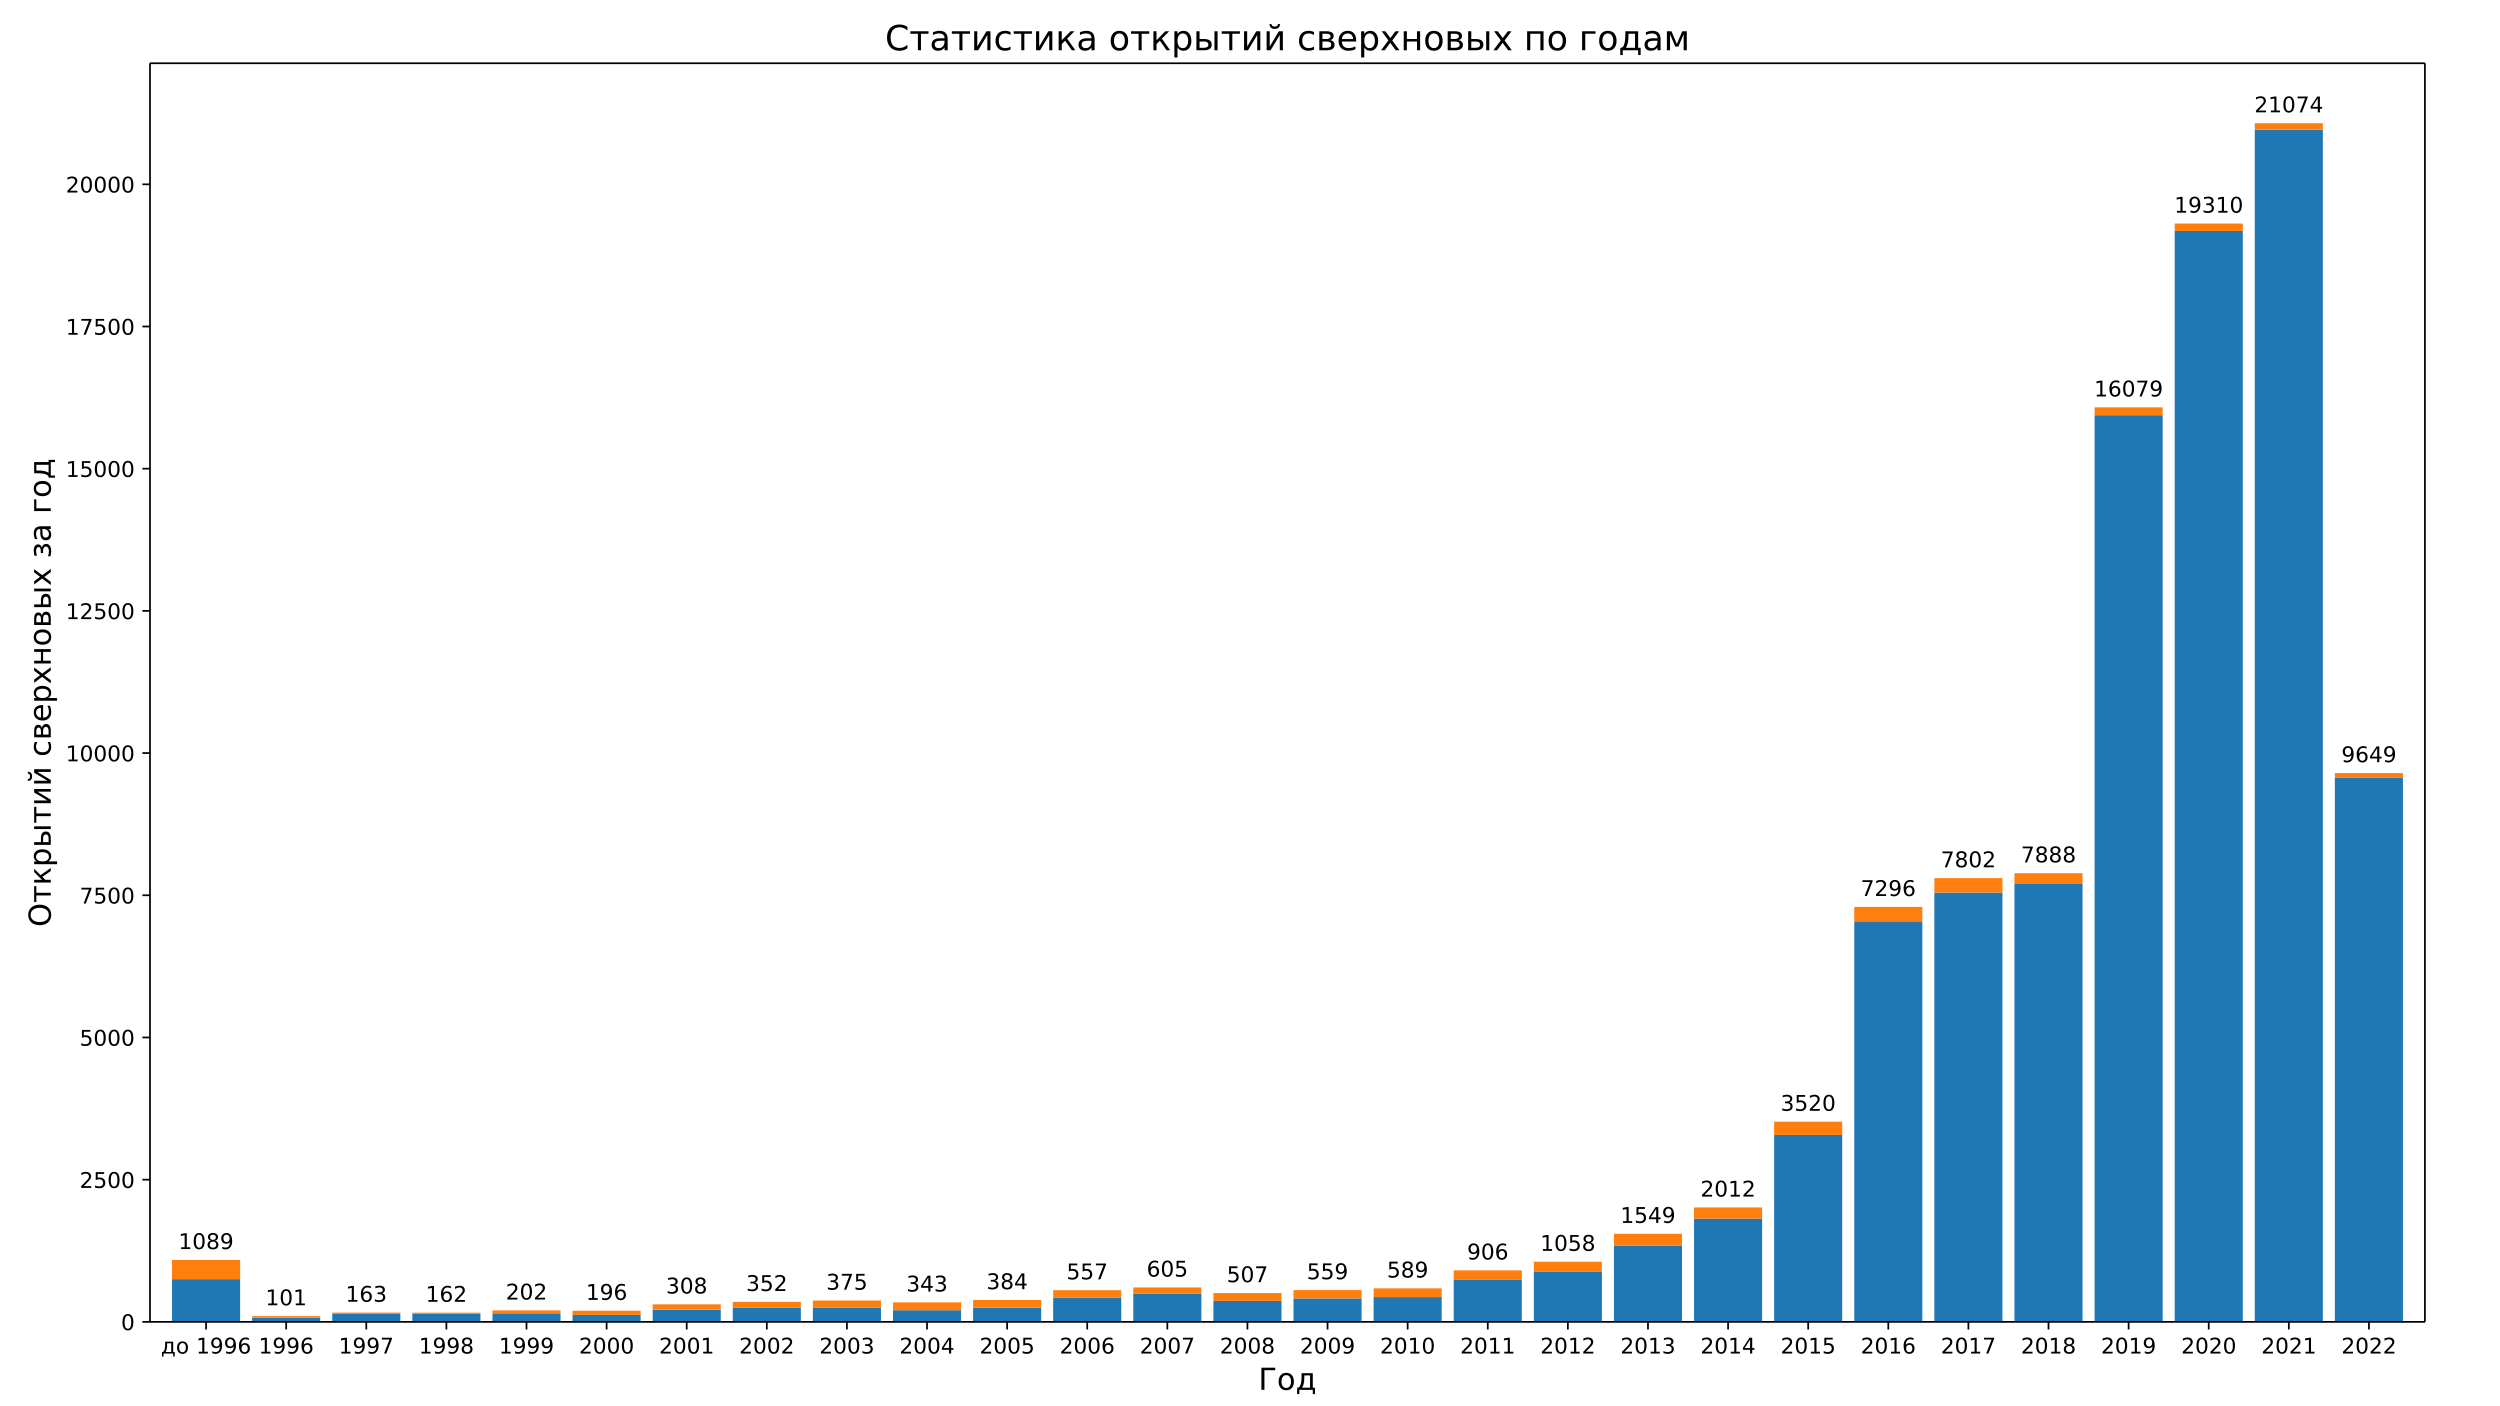 <?xml version="1.0" encoding="UTF-8"?>
<!DOCTYPE svg  PUBLIC '-//W3C//DTD SVG 1.1//EN'  'http://www.w3.org/Graphics/SVG/1.1/DTD/svg11.dtd'>
<svg width="1152pt" height="648pt" version="1.1" viewBox="0 0 1152 648" xmlns="http://www.w3.org/2000/svg" xmlns:xlink="http://www.w3.org/1999/xlink">
<defs>
<style type="text/css">*{stroke-linecap:butt;stroke-linejoin:round;}</style>
</defs>
<path d="m0 648h1152v-648h-1152z" fill="#fff"/>
<path d="m69.12 609.12h1048.3v-579.96h-1048.3z" fill="#fff"/>
<path d="m79.271 609.12h31.376v-19.683h-31.376z" clip-path="url(#b)" fill="#1f77b4"/>
<path d="m116.18 609.12h31.376v-1.887h-31.376z" clip-path="url(#b)" fill="#1f77b4"/>
<path d="m153.1 609.12h31.376v-3.669h-31.376z" clip-path="url(#b)" fill="#1f77b4"/>
<path d="m190.01 609.12h31.376v-3.722h-31.376z" clip-path="url(#b)" fill="#1f77b4"/>
<path d="m226.92 609.12h31.376v-3.617h-31.376z" clip-path="url(#b)" fill="#1f77b4"/>
<path d="m263.83 609.12h31.376v-3.224h-31.376z" clip-path="url(#b)" fill="#1f77b4"/>
<path d="m300.75 609.12h31.376v-5.635h-31.376z" clip-path="url(#b)" fill="#1f77b4"/>
<path d="m337.66 609.12h31.376v-6.474h-31.376z" clip-path="url(#b)" fill="#1f77b4"/>
<path d="m374.57 609.12h31.376v-6.448h-31.376z" clip-path="url(#b)" fill="#1f77b4"/>
<path d="m411.49 609.12h31.376v-5.373h-31.376z" clip-path="url(#b)" fill="#1f77b4"/>
<path d="m448.4 609.12h31.376v-6.579h-31.376z" clip-path="url(#b)" fill="#1f77b4"/>
<path d="m485.31 609.12h31.376v-11.087h-31.376z" clip-path="url(#b)" fill="#1f77b4"/>
<path d="m522.22 609.12h31.376v-12.895h-31.376z" clip-path="url(#b)" fill="#1f77b4"/>
<path d="m559.14 609.12h31.376v-9.671h-31.376z" clip-path="url(#b)" fill="#1f77b4"/>
<path d="m596.05 609.12h31.376v-10.825h-31.376z" clip-path="url(#b)" fill="#1f77b4"/>
<path d="m632.96 609.12h31.376v-11.427h-31.376z" clip-path="url(#b)" fill="#1f77b4"/>
<path d="m669.87 609.12h31.376v-19.343h-31.376z" clip-path="url(#b)" fill="#1f77b4"/>
<path d="m706.79 609.12h31.376v-23.222h-31.376z" clip-path="url(#b)" fill="#1f77b4"/>
<path d="m743.7 609.12h31.376v-35.042h-31.376z" clip-path="url(#b)" fill="#1f77b4"/>
<path d="m780.61 609.12h31.376v-47.597h-31.376z" clip-path="url(#b)" fill="#1f77b4"/>
<path d="m817.52 609.12h31.376v-86.125h-31.376z" clip-path="url(#b)" fill="#1f77b4"/>
<path d="m854.44 609.12h31.376v-184.25h-31.376z" clip-path="url(#b)" fill="#1f77b4"/>
<path d="m891.35 609.12h31.376v-197.83h-31.376z" clip-path="url(#b)" fill="#1f77b4"/>
<path d="m928.26 609.12h31.376v-202.08h-31.376z" clip-path="url(#b)" fill="#1f77b4"/>
<path d="m965.18 609.12h31.376v-417.81h-31.376z" clip-path="url(#b)" fill="#1f77b4"/>
<path d="m1002.1 609.12h31.376v-502.7h-31.376z" clip-path="url(#b)" fill="#1f77b4"/>
<path d="m1039 609.12h31.376v-549.35h-31.376z" clip-path="url(#b)" fill="#1f77b4"/>
<path d="m1075.9 609.12h31.376v-250.85h-31.376z" clip-path="url(#b)" fill="#1f77b4"/>
<path d="m79.271 589.44h31.376v-8.859h-31.376z" clip-path="url(#b)" fill="#ff7f0e"/>
<path d="m116.18 607.23h31.376v-0.76h-31.376z" clip-path="url(#b)" fill="#ff7f0e"/>
<path d="m153.1 605.45h31.376v-0.603h-31.376z" clip-path="url(#b)" fill="#ff7f0e"/>
<path d="m190.01 605.4h31.376v-0.524h-31.376z" clip-path="url(#b)" fill="#ff7f0e"/>
<path d="m226.92 605.5h31.376v-1.677h-31.376z" clip-path="url(#b)" fill="#ff7f0e"/>
<path d="m263.83 605.9h31.376v-1.913h-31.376z" clip-path="url(#b)" fill="#ff7f0e"/>
<path d="m300.75 603.48h31.376v-2.438h-31.376z" clip-path="url(#b)" fill="#ff7f0e"/>
<path d="m337.66 602.65h31.376v-2.752h-31.376z" clip-path="url(#b)" fill="#ff7f0e"/>
<path d="m374.57 602.67h31.376v-3.381h-31.376z" clip-path="url(#b)" fill="#ff7f0e"/>
<path d="m411.49 603.75h31.376v-3.617h-31.376z" clip-path="url(#b)" fill="#ff7f0e"/>
<path d="m448.4 602.54h31.376v-3.486h-31.376z" clip-path="url(#b)" fill="#ff7f0e"/>
<path d="m485.31 598.03h31.376v-3.512h-31.376z" clip-path="url(#b)" fill="#ff7f0e"/>
<path d="m522.22 596.22h31.376v-2.962h-31.376z" clip-path="url(#b)" fill="#ff7f0e"/>
<path d="m559.14 599.45h31.376v-3.617h-31.376z" clip-path="url(#b)" fill="#ff7f0e"/>
<path d="m596.05 598.3h31.376v-3.827h-31.376z" clip-path="url(#b)" fill="#ff7f0e"/>
<path d="m632.96 597.69h31.376v-4.01h-31.376z" clip-path="url(#b)" fill="#ff7f0e"/>
<path d="m669.87 589.78h31.376v-4.403h-31.376z" clip-path="url(#b)" fill="#ff7f0e"/>
<path d="m706.79 585.9h31.376v-4.508h-31.376z" clip-path="url(#b)" fill="#ff7f0e"/>
<path d="m743.7 574.08h31.376v-5.556h-31.376z" clip-path="url(#b)" fill="#ff7f0e"/>
<path d="m780.61 561.52h31.376v-5.137h-31.376z" clip-path="url(#b)" fill="#ff7f0e"/>
<path d="m817.52 522.99h31.376v-6.133h-31.376z" clip-path="url(#b)" fill="#ff7f0e"/>
<path d="m854.44 424.87h31.376v-6.972h-31.376z" clip-path="url(#b)" fill="#ff7f0e"/>
<path d="m891.35 411.29h31.376v-6.657h-31.376z" clip-path="url(#b)" fill="#ff7f0e"/>
<path d="m928.26 407.04h31.376v-4.665h-31.376z" clip-path="url(#b)" fill="#ff7f0e"/>
<path d="m965.18 191.31h31.376v-3.617h-31.376z" clip-path="url(#b)" fill="#ff7f0e"/>
<path d="m1002.1 106.42h31.376v-3.407h-31.376z" clip-path="url(#b)" fill="#ff7f0e"/>
<path d="m1039 59.765h31.376v-2.988h-31.376z" clip-path="url(#b)" fill="#ff7f0e"/>
<path d="m1075.9 358.27h31.376v-2.044h-31.376z" clip-path="url(#b)" fill="#ff7f0e"/>
<defs>
<path id="e" d="m0 0v3.5" stroke="#000" stroke-width=".8"/>
</defs>
<use x="94.959" y="609.12" stroke="#000000" stroke-width=".8" xlink:href="#e"/>
<g transform="translate(74.128 623.72) scale(.1 -.1)">
<defs>
<path id="t" d="m21.625 7.172h26.078v40.344h-18.891v-6.844q0-20.109-5.766-30.859zm-13.031 0q4.438 1.953 6.391 6.109 4.797 10.297 4.797 31.062v10.344h36.953v-47.516h7.188v-20.984h-7.188v13.812h-44.328v-13.812h-7.188v20.984z"/>
<path id="m" d="m30.609 48.391q-7.219 0-11.422-5.641t-4.203-15.453 4.172-15.453q4.188-5.641 11.453-5.641 7.188 0 11.375 5.656 4.203 5.672 4.203 15.438 0 9.719-4.203 15.406-4.188 5.688-11.375 5.688zm0 7.609q11.719 0 18.406-7.625 6.703-7.609 6.703-21.078 0-13.422-6.703-21.078-6.688-7.641-18.406-7.641-11.766 0-18.438 7.641-6.656 7.656-6.656 21.078 0 13.469 6.656 21.078 6.672 7.625 18.438 7.625z"/>
<path id="d" d="m12.406 8.297h16.109v55.625l-17.531-3.516v8.984l17.438 3.516h9.859v-64.609h16.109v-8.297h-41.984z"/>
<path id="f" d="m10.984 1.516v8.984q3.719-1.766 7.516-2.688 3.812-0.922 7.484-0.922 9.766 0 14.906 6.562 5.156 6.562 5.891 19.953-2.828-4.203-7.188-6.453-4.344-2.25-9.609-2.25-10.938 0-17.312 6.609-6.375 6.625-6.375 18.109 0 11.219 6.641 18 6.641 6.797 17.672 6.797 12.656 0 19.312-9.703 6.672-9.688 6.672-28.141 0-17.234-8.188-27.516-8.172-10.281-21.984-10.281-3.719 0-7.531 0.734-3.797 0.734-7.906 2.203zm19.625 30.906q6.641 0 10.516 4.531 3.891 4.547 3.891 12.469 0 7.859-3.891 12.422-3.875 4.562-10.516 4.562t-10.516-4.562-3.875-12.422q0-7.922 3.875-12.469 3.875-4.531 10.516-4.531z"/>
<path id="j" d="m33.016 40.375q-6.641 0-10.531-4.547-3.875-4.531-3.875-12.438 0-7.859 3.875-12.438 3.891-4.562 10.531-4.562t10.516 4.562q3.875 4.578 3.875 12.438 0 7.906-3.875 12.438-3.875 4.547-10.516 4.547zm19.578 30.922v-8.984q-3.719 1.75-7.5 2.672-3.781 0.938-7.5 0.938-9.766 0-14.922-6.594-5.141-6.594-5.875-19.922 2.875 4.25 7.219 6.516 4.359 2.266 9.578 2.266 10.984 0 17.359-6.672 6.375-6.656 6.375-18.125 0-11.234-6.641-18.031-6.641-6.781-17.672-6.781-12.656 0-19.344 9.688-6.688 9.703-6.688 28.109 0 17.281 8.203 27.562t22.016 10.281q3.719 0 7.5-0.734t7.891-2.188z"/>
</defs>
<use xlink:href="#t"/>
<use x="69.141" xlink:href="#m"/>
<use x="130.322" xlink:href="#DejaVuSans-32"/>
<use x="162.109" xlink:href="#d"/>
<use x="225.732" xlink:href="#f"/>
<use x="289.355" xlink:href="#f"/>
<use x="352.979" xlink:href="#j"/>
</g>
<use x="131.872" y="609.12" stroke="#000000" stroke-width=".8" xlink:href="#e"/>
<g transform="translate(119.15 623.72) scale(.1 -.1)">
<use xlink:href="#d"/>
<use x="63.623" xlink:href="#f"/>
<use x="127.246" xlink:href="#f"/>
<use x="190.869" xlink:href="#j"/>
</g>
<use x="168.784" y="609.12" stroke="#000000" stroke-width=".8" xlink:href="#e"/>
<g transform="translate(156.06 623.72) scale(.1 -.1)">
<defs>
<path id="h" d="m8.203 72.906h46.875v-4.203l-26.469-68.703h-10.297l24.906 64.594h-35.016z"/>
</defs>
<use xlink:href="#d"/>
<use x="63.623" xlink:href="#f"/>
<use x="127.246" xlink:href="#f"/>
<use x="190.869" xlink:href="#h"/>
</g>
<use x="205.697" y="609.12" stroke="#000000" stroke-width=".8" xlink:href="#e"/>
<g transform="translate(192.97 623.72) scale(.1 -.1)">
<defs>
<path id="i" d="m31.781 34.625q-7.031 0-11.062-3.766-4.016-3.766-4.016-10.344 0-6.594 4.016-10.359 4.031-3.766 11.062-3.766t11.078 3.781q4.062 3.797 4.062 10.344 0 6.578-4.031 10.344-4.016 3.766-11.109 3.766zm-9.859 4.188q-6.344 1.562-9.891 5.906-3.531 4.359-3.531 10.609 0 8.734 6.219 13.812 6.234 5.078 17.062 5.078 10.891 0 17.094-5.078t6.203-13.812q0-6.25-3.547-10.609-3.531-4.344-9.828-5.906 7.125-1.656 11.094-6.5 3.984-4.828 3.984-11.797 0-10.609-6.469-16.281-6.469-5.656-18.531-5.656-12.047 0-18.531 5.656-6.469 5.672-6.469 16.281 0 6.969 4 11.797 4.016 4.844 11.141 6.5zm-3.609 15.578q0-5.656 3.531-8.828 3.547-3.172 9.938-3.172 6.359 0 9.938 3.172 3.594 3.172 3.594 8.828 0 5.672-3.594 8.844-3.578 3.172-9.938 3.172-6.391 0-9.938-3.172-3.531-3.172-3.531-8.844z"/>
</defs>
<use xlink:href="#d"/>
<use x="63.623" xlink:href="#f"/>
<use x="127.246" xlink:href="#f"/>
<use x="190.869" xlink:href="#i"/>
</g>
<use x="242.61" y="609.12" stroke="#000000" stroke-width=".8" xlink:href="#e"/>
<g transform="translate(229.88 623.72) scale(.1 -.1)">
<use xlink:href="#d"/>
<use x="63.623" xlink:href="#f"/>
<use x="127.246" xlink:href="#f"/>
<use x="190.869" xlink:href="#f"/>
</g>
<use x="279.522" y="609.12" stroke="#000000" stroke-width=".8" xlink:href="#e"/>
<g transform="translate(266.8 623.72) scale(.1 -.1)">
<defs>
<path id="c" d="m19.188 8.297h34.422v-8.297h-46.281v8.297q5.609 5.812 15.297 15.594 9.703 9.797 12.188 12.641 4.734 5.312 6.609 9 1.891 3.688 1.891 7.25 0 5.812-4.078 9.469-4.078 3.672-10.625 3.672-4.641 0-9.797-1.609-5.141-1.609-11-4.891v9.969q5.953 2.391 11.125 3.609 5.188 1.219 9.484 1.219 11.328 0 18.062-5.672 6.734-5.656 6.734-15.125 0-4.5-1.688-8.531-1.672-4.016-6.125-9.484-1.219-1.422-7.766-8.188-6.531-6.766-18.453-18.922z"/>
<path id="a" d="m31.781 66.406q-7.609 0-11.453-7.5-3.828-7.484-3.828-22.531 0-14.984 3.828-22.484 3.844-7.5 11.453-7.5 7.672 0 11.5 7.5 3.844 7.5 3.844 22.484 0 15.047-3.844 22.531-3.828 7.5-11.5 7.5zm0 7.812q12.266 0 18.734-9.703 6.469-9.688 6.469-28.141 0-18.406-6.469-28.109-6.469-9.688-18.734-9.688-12.25 0-18.719 9.688-6.469 9.703-6.469 28.109 0 18.453 6.469 28.141 6.469 9.703 18.719 9.703z"/>
</defs>
<use xlink:href="#c"/>
<use x="63.623" xlink:href="#a"/>
<use x="127.246" xlink:href="#a"/>
<use x="190.869" xlink:href="#a"/>
</g>
<use x="316.435" y="609.12" stroke="#000000" stroke-width=".8" xlink:href="#e"/>
<g transform="translate(303.71 623.72) scale(.1 -.1)">
<use xlink:href="#c"/>
<use x="63.623" xlink:href="#a"/>
<use x="127.246" xlink:href="#a"/>
<use x="190.869" xlink:href="#d"/>
</g>
<use x="353.348" y="609.12" stroke="#000000" stroke-width=".8" xlink:href="#e"/>
<g transform="translate(340.62 623.72) scale(.1 -.1)">
<use xlink:href="#c"/>
<use x="63.623" xlink:href="#a"/>
<use x="127.246" xlink:href="#a"/>
<use x="190.869" xlink:href="#c"/>
</g>
<use x="390.26" y="609.12" stroke="#000000" stroke-width=".8" xlink:href="#e"/>
<g transform="translate(377.54 623.72) scale(.1 -.1)">
<defs>
<path id="k" d="m40.578 39.312q7.078-1.516 11.047-6.312 3.984-4.781 3.984-11.812 0-10.781-7.422-16.703-7.422-5.906-21.094-5.906-4.578 0-9.438 0.906t-10.031 2.719v9.516q4.094-2.391 8.969-3.609 4.891-1.219 10.219-1.219 9.266 0 14.125 3.656t4.859 10.641q0 6.453-4.516 10.078-4.516 3.641-12.562 3.641h-8.5v8.109h8.891q7.266 0 11.125 2.906t3.859 8.375q0 5.609-3.984 8.609-3.969 3.016-11.391 3.016-4.062 0-8.703-0.891-4.641-0.875-10.203-2.719v8.781q5.625 1.562 10.531 2.344t9.25 0.781q11.234 0 17.766-5.109 6.547-5.094 6.547-13.781 0-6.062-3.469-10.234t-9.859-5.781z"/>
</defs>
<use xlink:href="#c"/>
<use x="63.623" xlink:href="#a"/>
<use x="127.246" xlink:href="#a"/>
<use x="190.869" xlink:href="#k"/>
</g>
<use x="427.173" y="609.12" stroke="#000000" stroke-width=".8" xlink:href="#e"/>
<g transform="translate(414.45 623.72) scale(.1 -.1)">
<defs>
<path id="n" d="m37.797 64.312-24.906-38.922h24.906zm-2.594 8.594h12.406v-47.516h10.406v-8.203h-10.406v-17.188h-9.812v17.188h-32.906v9.516z"/>
</defs>
<use xlink:href="#c"/>
<use x="63.623" xlink:href="#a"/>
<use x="127.246" xlink:href="#a"/>
<use x="190.869" xlink:href="#n"/>
</g>
<use x="464.086" y="609.12" stroke="#000000" stroke-width=".8" xlink:href="#e"/>
<g transform="translate(451.36 623.72) scale(.1 -.1)">
<defs>
<path id="g" d="m10.797 72.906h38.719v-8.312h-29.688v-17.859q2.141 0.734 4.281 1.094 2.156 0.359 4.312 0.359 12.203 0 19.328-6.688 7.141-6.688 7.141-18.109 0-11.766-7.328-18.297-7.328-6.516-20.656-6.516-4.594 0-9.359 0.781-4.75 0.781-9.828 2.344v9.922q4.391-2.391 9.078-3.562t9.906-1.172q8.453 0 13.375 4.438 4.938 4.438 4.938 12.062 0 7.609-4.938 12.047-4.922 4.453-13.375 4.453-3.953 0-7.891-0.875-3.922-0.875-8.016-2.734z"/>
</defs>
<use xlink:href="#c"/>
<use x="63.623" xlink:href="#a"/>
<use x="127.246" xlink:href="#a"/>
<use x="190.869" xlink:href="#g"/>
</g>
<use x="500.998" y="609.12" stroke="#000000" stroke-width=".8" xlink:href="#e"/>
<g transform="translate(488.27 623.72) scale(.1 -.1)">
<use xlink:href="#c"/>
<use x="63.623" xlink:href="#a"/>
<use x="127.246" xlink:href="#a"/>
<use x="190.869" xlink:href="#j"/>
</g>
<use x="537.911" y="609.12" stroke="#000000" stroke-width=".8" xlink:href="#e"/>
<g transform="translate(525.19 623.72) scale(.1 -.1)">
<use xlink:href="#c"/>
<use x="63.623" xlink:href="#a"/>
<use x="127.246" xlink:href="#a"/>
<use x="190.869" xlink:href="#h"/>
</g>
<use x="574.824" y="609.12" stroke="#000000" stroke-width=".8" xlink:href="#e"/>
<g transform="translate(562.1 623.72) scale(.1 -.1)">
<use xlink:href="#c"/>
<use x="63.623" xlink:href="#a"/>
<use x="127.246" xlink:href="#a"/>
<use x="190.869" xlink:href="#i"/>
</g>
<use x="611.736" y="609.12" stroke="#000000" stroke-width=".8" xlink:href="#e"/>
<g transform="translate(599.01 623.72) scale(.1 -.1)">
<use xlink:href="#c"/>
<use x="63.623" xlink:href="#a"/>
<use x="127.246" xlink:href="#a"/>
<use x="190.869" xlink:href="#f"/>
</g>
<use x="648.649" y="609.12" stroke="#000000" stroke-width=".8" xlink:href="#e"/>
<g transform="translate(635.92 623.72) scale(.1 -.1)">
<use xlink:href="#c"/>
<use x="63.623" xlink:href="#a"/>
<use x="127.246" xlink:href="#d"/>
<use x="190.869" xlink:href="#a"/>
</g>
<use x="685.562" y="609.12" stroke="#000000" stroke-width=".8" xlink:href="#e"/>
<g transform="translate(672.84 623.72) scale(.1 -.1)">
<use xlink:href="#c"/>
<use x="63.623" xlink:href="#a"/>
<use x="127.246" xlink:href="#d"/>
<use x="190.869" xlink:href="#d"/>
</g>
<use x="722.474" y="609.12" stroke="#000000" stroke-width=".8" xlink:href="#e"/>
<g transform="translate(709.75 623.72) scale(.1 -.1)">
<use xlink:href="#c"/>
<use x="63.623" xlink:href="#a"/>
<use x="127.246" xlink:href="#d"/>
<use x="190.869" xlink:href="#c"/>
</g>
<use x="759.387" y="609.12" stroke="#000000" stroke-width=".8" xlink:href="#e"/>
<g transform="translate(746.66 623.72) scale(.1 -.1)">
<use xlink:href="#c"/>
<use x="63.623" xlink:href="#a"/>
<use x="127.246" xlink:href="#d"/>
<use x="190.869" xlink:href="#k"/>
</g>
<use x="796.3" y="609.12" stroke="#000000" stroke-width=".8" xlink:href="#e"/>
<g transform="translate(783.57 623.72) scale(.1 -.1)">
<use xlink:href="#c"/>
<use x="63.623" xlink:href="#a"/>
<use x="127.246" xlink:href="#d"/>
<use x="190.869" xlink:href="#n"/>
</g>
<use x="833.212" y="609.12" stroke="#000000" stroke-width=".8" xlink:href="#e"/>
<g transform="translate(820.49 623.72) scale(.1 -.1)">
<use xlink:href="#c"/>
<use x="63.623" xlink:href="#a"/>
<use x="127.246" xlink:href="#d"/>
<use x="190.869" xlink:href="#g"/>
</g>
<use x="870.125" y="609.12" stroke="#000000" stroke-width=".8" xlink:href="#e"/>
<g transform="translate(857.4 623.72) scale(.1 -.1)">
<use xlink:href="#c"/>
<use x="63.623" xlink:href="#a"/>
<use x="127.246" xlink:href="#d"/>
<use x="190.869" xlink:href="#j"/>
</g>
<use x="907.038" y="609.12" stroke="#000000" stroke-width=".8" xlink:href="#e"/>
<g transform="translate(894.31 623.72) scale(.1 -.1)">
<use xlink:href="#c"/>
<use x="63.623" xlink:href="#a"/>
<use x="127.246" xlink:href="#d"/>
<use x="190.869" xlink:href="#h"/>
</g>
<use x="943.95" y="609.12" stroke="#000000" stroke-width=".8" xlink:href="#e"/>
<g transform="translate(931.23 623.72) scale(.1 -.1)">
<use xlink:href="#c"/>
<use x="63.623" xlink:href="#a"/>
<use x="127.246" xlink:href="#d"/>
<use x="190.869" xlink:href="#i"/>
</g>
<use x="980.863" y="609.12" stroke="#000000" stroke-width=".8" xlink:href="#e"/>
<g transform="translate(968.14 623.72) scale(.1 -.1)">
<use xlink:href="#c"/>
<use x="63.623" xlink:href="#a"/>
<use x="127.246" xlink:href="#d"/>
<use x="190.869" xlink:href="#f"/>
</g>
<use x="1017.776" y="609.12" stroke="#000000" stroke-width=".8" xlink:href="#e"/>
<g transform="translate(1005.1 623.72) scale(.1 -.1)">
<use xlink:href="#c"/>
<use x="63.623" xlink:href="#a"/>
<use x="127.246" xlink:href="#c"/>
<use x="190.869" xlink:href="#a"/>
</g>
<use x="1054.688" y="609.12" stroke="#000000" stroke-width=".8" xlink:href="#e"/>
<g transform="translate(1042 623.72) scale(.1 -.1)">
<use xlink:href="#c"/>
<use x="63.623" xlink:href="#a"/>
<use x="127.246" xlink:href="#c"/>
<use x="190.869" xlink:href="#d"/>
</g>
<use x="1091.601" y="609.12" stroke="#000000" stroke-width=".8" xlink:href="#e"/>
<g transform="translate(1078.9 623.72) scale(.1 -.1)">
<use xlink:href="#c"/>
<use x="63.623" xlink:href="#a"/>
<use x="127.246" xlink:href="#c"/>
<use x="190.869" xlink:href="#c"/>
</g>
<g transform="translate(579.89 640.44) scale(.14 -.14)">
<defs>
<path id="ah" d="m9.812 0v72.906h45.359v-8.312h-35.5v-64.594z"/>
</defs>
<use xlink:href="#ah"/>
<use x="60.986" xlink:href="#m"/>
<use x="122.168" xlink:href="#t"/>
</g>
<defs>
<path id="l" d="m0 0h-3.5" stroke="#000" stroke-width=".8"/>
</defs>
<use x="69.12" y="609.12" stroke="#000000" stroke-width=".8" xlink:href="#l"/>
<g transform="translate(55.758 612.92) scale(.1 -.1)">
<use xlink:href="#a"/>
</g>
<use x="69.12" y="543.596" stroke="#000000" stroke-width=".8" xlink:href="#l"/>
<g transform="translate(36.67 547.4) scale(.1 -.1)">
<use xlink:href="#c"/>
<use x="63.623" xlink:href="#g"/>
<use x="127.246" xlink:href="#a"/>
<use x="190.869" xlink:href="#a"/>
</g>
<use x="69.12" y="478.072" stroke="#000000" stroke-width=".8" xlink:href="#l"/>
<g transform="translate(36.67 481.87) scale(.1 -.1)">
<use xlink:href="#g"/>
<use x="63.623" xlink:href="#a"/>
<use x="127.246" xlink:href="#a"/>
<use x="190.869" xlink:href="#a"/>
</g>
<use x="69.12" y="412.547" stroke="#000000" stroke-width=".8" xlink:href="#l"/>
<g transform="translate(36.67 416.35) scale(.1 -.1)">
<use xlink:href="#h"/>
<use x="63.623" xlink:href="#g"/>
<use x="127.246" xlink:href="#a"/>
<use x="190.869" xlink:href="#a"/>
</g>
<use x="69.12" y="347.023" stroke="#000000" stroke-width=".8" xlink:href="#l"/>
<g transform="translate(30.308 350.82) scale(.1 -.1)">
<use xlink:href="#d"/>
<use x="63.623" xlink:href="#a"/>
<use x="127.246" xlink:href="#a"/>
<use x="190.869" xlink:href="#a"/>
<use x="254.492" xlink:href="#a"/>
</g>
<use x="69.12" y="281.499" stroke="#000000" stroke-width=".8" xlink:href="#l"/>
<g transform="translate(30.308 285.3) scale(.1 -.1)">
<use xlink:href="#d"/>
<use x="63.623" xlink:href="#c"/>
<use x="127.246" xlink:href="#g"/>
<use x="190.869" xlink:href="#a"/>
<use x="254.492" xlink:href="#a"/>
</g>
<use x="69.12" y="215.975" stroke="#000000" stroke-width=".8" xlink:href="#l"/>
<g transform="translate(30.308 219.77) scale(.1 -.1)">
<use xlink:href="#d"/>
<use x="63.623" xlink:href="#g"/>
<use x="127.246" xlink:href="#a"/>
<use x="190.869" xlink:href="#a"/>
<use x="254.492" xlink:href="#a"/>
</g>
<use x="69.12" y="150.451" stroke="#000000" stroke-width=".8" xlink:href="#l"/>
<g transform="translate(30.308 154.25) scale(.1 -.1)">
<use xlink:href="#d"/>
<use x="63.623" xlink:href="#h"/>
<use x="127.246" xlink:href="#g"/>
<use x="190.869" xlink:href="#a"/>
<use x="254.492" xlink:href="#a"/>
</g>
<use x="69.12" y="84.926" stroke="#000000" stroke-width=".8" xlink:href="#l"/>
<g transform="translate(30.308 88.726) scale(.1 -.1)">
<use xlink:href="#c"/>
<use x="63.623" xlink:href="#a"/>
<use x="127.246" xlink:href="#a"/>
<use x="190.869" xlink:href="#a"/>
<use x="254.492" xlink:href="#a"/>
</g>
<g transform="translate(23.396 427.11) rotate(-90) scale(.14 -.14)">
<defs>
<path id="ag" d="m39.406 66.219q-10.75 0-17.078-8.016-6.312-8-6.312-21.828 0-13.766 6.312-21.781 6.328-8 17.078-8 10.734 0 17.016 8 6.281 8.016 6.281 21.781 0 13.828-6.281 21.828-6.281 8.016-17.016 8.016zm0 8q15.328 0 24.5-10.281 9.188-10.281 9.188-27.562 0-17.234-9.188-27.516-9.172-10.281-24.5-10.281-15.375 0-24.594 10.25-9.203 10.266-9.203 27.547t9.203 27.562q9.219 10.281 24.594 10.281z"/>
<path id="o" d="m2.938 54.688h52.391v-7.172h-21.781v-47.516h-8.844v47.516h-21.766z"/>
<path id="x" d="m9.078 54.688h8.938v-25.688l25.344 25.688h11.031l-20.891-21.141 23.578-33.547h-10.062l-19.375 27.594-9.625-9.766v-17.828h-8.938z"/>
<path id="r" d="m18.109 8.203v-29h-9.031v75.484h9.031v-8.297q2.844 4.875 7.156 7.234 4.328 2.375 10.328 2.375 9.969 0 16.188-7.906 6.234-7.906 6.234-20.797t-6.234-20.812q-6.219-7.906-16.188-7.906-6 0-10.328 2.375-4.312 2.375-7.156 7.25zm30.578 19.094q0 9.906-4.078 15.547t-11.203 5.641q-7.141 0-11.219-5.641t-4.078-15.547 4.078-15.547 11.219-5.641q7.125 0 11.203 5.641t4.078 15.547z"/>
<path id="p" d="m61.047 54.688h8.984v-54.688h-8.984zm4.5 1.312m-22.094-39.781q0 4.391-3.203 6.688-3.188 2.297-9.344 2.297h-12.797v-18.031h12.797q6.156 0 9.344 2.312 3.203 2.328 3.203 6.734zm-34.375 38.469h9.031v-22.312h13.188q10.453 0 16.094-3.984 5.641-3.969 5.641-12.172t-5.641-12.219q-5.641-4-16.094-4h-22.219z"/>
<path id="s" d="m55.906 54.688v-54.688h-8.938v43.891l-26.359-43.891h-11.531v54.688h8.938v-43.797l26.328 43.797z"/>
<path id="z" d="m55.906 54.688v-54.688h-8.938v43.891l-26.359-43.891h-11.531v54.688h8.938v-43.797l26.328 43.797zm-38.688 20.828h5.766q0.531-3.656 2.891-5.5 2.375-1.828 6.625-1.828 4.203 0 6.547 1.812t2.969 5.516h5.766q-0.484-6.984-4.344-10.5t-10.938-3.516-10.938 3.516-4.344 10.5z"/>
<path id="w" d="m48.781 52.594v-8.406q-3.812 2.109-7.641 3.156t-7.734 1.047q-8.75 0-13.594-5.547-4.828-5.531-4.828-15.547t4.828-15.562q4.844-5.531 13.594-5.531 3.906 0 7.734 1.047t7.641 3.156v-8.312q-3.766-1.75-7.797-2.625-4.016-0.891-8.562-0.891-12.359 0-19.641 7.766-7.266 7.766-7.266 20.953 0 13.375 7.344 21.031 7.359 7.672 20.156 7.672 4.141 0 8.094-0.859 3.953-0.844 7.672-2.547z"/>
<path id="u" d="m18.062 25.203v-18.031h12.797q6.156 0 9.375 2.312 3.219 2.328 3.219 6.734 0 4.391-3.219 6.688t-9.375 2.297zm0 22.312v-15.141h11.828q5.078 0 8.297 2.016 3.219 2.031 3.219 5.656 0 3.609-3.219 5.531-3.219 1.938-8.297 1.938zm-8.984 7.172h21.391q9.625 0 14.797-3.516t5.172-10.016q0-5.016-2.641-7.984-2.625-2.953-7.812-3.672 6.203-1.172 9.625-4.891 3.422-3.703 3.422-9.281 0-7.312-5.641-11.328-5.641-4-16.094-4h-22.219z"/>
<path id="aa" d="m56.203 29.594v-4.391h-41.312q0.594-9.281 5.594-14.141t13.938-4.859q5.172 0 10.031 1.266t9.656 3.812v-8.5q-4.844-2.047-9.922-3.125t-10.297-1.078q-13.094 0-20.734 7.609-7.641 7.625-7.641 20.625 0 13.422 7.25 21.297 7.25 7.891 19.562 7.891 11.031 0 17.453-7.109 6.422-7.094 6.422-19.297zm-8.984 2.641q-0.094 7.359-4.125 11.75-4.031 4.406-10.672 4.406-7.516 0-12.031-4.25t-5.203-11.969z"/>
<path id="q" d="m54.891 54.688-19.781-26.609 20.797-28.078h-10.594l-15.922 21.484-15.906-21.484h-10.609l21.25 28.609-19.438 26.078h10.594l14.5-19.484 14.5 19.484z"/>
<path id="y" d="m9.078 54.688h9.031v-22.312h29.156v22.312h9.031v-54.688h-9.031v25.203h-29.156v-25.203h-9.031z"/>
<path id="ae" d="m34.469 29.5q6.062-1.172 9.422-4.75 3.375-3.562 3.375-8.828 0-8.453-6.297-12.906-6.297-4.438-17.922-4.438-3.906 0-8.031 0.688t-8.516 2.047v8.359q3.469-1.812 7.609-2.719 4.156-0.891 8.688-0.891 7.375 0 11.5 2.734t4.125 7.125q0 4.297-3.656 6.906t-10.344 2.609h-7.234v7.422h7.562q5.672 0 8.969 2.172t3.297 5.594q0 3.125-3.406 5.375-3.391 2.25-9.188 2.25-3.469 0-7.406-0.641-3.922-0.641-8.672-2.047v8.156q4.797 1.172 8.938 1.75 4.156 0.594 7.859 0.594 9.578 0 15.109-3.844 5.547-3.828 5.547-10.719 0-4.531-2.938-7.688-2.922-3.141-8.391-4.312z"/>
<path id="v" d="m34.281 27.484q-10.891 0-15.094-2.484t-4.203-8.5q0-4.781 3.156-7.594 3.156-2.797 8.562-2.797 7.484 0 12 5.297t4.516 14.078v2zm17.922 3.719v-31.203h-8.984v8.297q-3.078-4.969-7.672-7.344t-11.234-2.375q-8.391 0-13.359 4.719-4.953 4.719-4.953 12.625 0 9.219 6.172 13.906 6.188 4.688 18.438 4.688h12.609v0.891q0 6.203-4.078 9.594t-11.453 3.391q-4.688 0-9.141-1.125-4.438-1.125-8.531-3.375v8.312q4.922 1.906 9.562 2.844 4.641 0.953 9.031 0.953 11.875 0 17.734-6.156 5.859-6.141 5.859-18.641z"/>
<path id="ab" d="m9.078 0v54.688h38.578v-7.172h-29.547v-47.516z"/>
</defs>
<use xlink:href="#ag"/>
<use x="78.711" xlink:href="#o"/>
<use x="136.963" xlink:href="#x"/>
<use x="197.363" xlink:href="#r"/>
<use x="260.84" xlink:href="#p"/>
<use x="339.795" xlink:href="#o"/>
<use x="398.047" xlink:href="#s"/>
<use x="463.037" xlink:href="#z"/>
<use x="528.027" xlink:href="#DejaVuSans-32"/>
<use x="559.814" xlink:href="#w"/>
<use x="614.795" xlink:href="#u"/>
<use x="673.73" xlink:href="#aa"/>
<use x="735.254" xlink:href="#r"/>
<use x="798.73" xlink:href="#q"/>
<use x="857.91" xlink:href="#y"/>
<use x="923.291" xlink:href="#m"/>
<use x="984.473" xlink:href="#u"/>
<use x="1043.408" xlink:href="#p"/>
<use x="1122.363" xlink:href="#q"/>
<use x="1181.543" xlink:href="#DejaVuSans-32"/>
<use x="1213.33" xlink:href="#ae"/>
<use x="1266.504" xlink:href="#v"/>
<use x="1327.783" xlink:href="#DejaVuSans-32"/>
<use x="1359.57" xlink:href="#ab"/>
<use x="1412.109" xlink:href="#m"/>
<use x="1473.291" xlink:href="#t"/>
</g>
<path d="m69.12 609.12v-579.96" fill="none" stroke="#000" stroke-linecap="square" stroke-width=".8"/>
<path d="m1117.4 609.12v-579.96" fill="none" stroke="#000" stroke-linecap="square" stroke-width=".8"/>
<path d="m69.12 609.12h1048.3" fill="none" stroke="#000" stroke-linecap="square" stroke-width=".8"/>
<path d="m69.12 29.16h1048.3" fill="none" stroke="#000" stroke-linecap="square" stroke-width=".8"/>
<g transform="translate(82.234 575.58) scale(.1 -.1)">
<use xlink:href="#d"/>
<use x="63.623" xlink:href="#a"/>
<use x="127.246" xlink:href="#i"/>
<use x="190.869" xlink:href="#f"/>
</g>
<g transform="translate(122.33 601.47) scale(.1 -.1)">
<use xlink:href="#d"/>
<use x="63.623" xlink:href="#a"/>
<use x="127.246" xlink:href="#d"/>
</g>
<g transform="translate(159.24 599.85) scale(.1 -.1)">
<use xlink:href="#d"/>
<use x="63.623" xlink:href="#j"/>
<use x="127.246" xlink:href="#k"/>
</g>
<g transform="translate(196.15 599.87) scale(.1 -.1)">
<use xlink:href="#d"/>
<use x="63.623" xlink:href="#j"/>
<use x="127.246" xlink:href="#c"/>
</g>
<g transform="translate(233.07 598.83) scale(.1 -.1)">
<use xlink:href="#c"/>
<use x="63.623" xlink:href="#a"/>
<use x="127.246" xlink:href="#c"/>
</g>
<g transform="translate(269.98 598.98) scale(.1 -.1)">
<use xlink:href="#d"/>
<use x="63.623" xlink:href="#f"/>
<use x="127.246" xlink:href="#j"/>
</g>
<g transform="translate(306.89 596.05) scale(.1 -.1)">
<use xlink:href="#k"/>
<use x="63.623" xlink:href="#a"/>
<use x="127.246" xlink:href="#i"/>
</g>
<g transform="translate(343.8 594.89) scale(.1 -.1)">
<use xlink:href="#k"/>
<use x="63.623" xlink:href="#g"/>
<use x="127.246" xlink:href="#c"/>
</g>
<g transform="translate(380.72 594.29) scale(.1 -.1)">
<use xlink:href="#k"/>
<use x="63.623" xlink:href="#h"/>
<use x="127.246" xlink:href="#g"/>
</g>
<g transform="translate(417.63 595.13) scale(.1 -.1)">
<use xlink:href="#k"/>
<use x="63.623" xlink:href="#n"/>
<use x="127.246" xlink:href="#k"/>
</g>
<g transform="translate(454.54 594.06) scale(.1 -.1)">
<use xlink:href="#k"/>
<use x="63.623" xlink:href="#i"/>
<use x="127.246" xlink:href="#n"/>
</g>
<g transform="translate(491.45 589.52) scale(.1 -.1)">
<use xlink:href="#g"/>
<use x="63.623" xlink:href="#g"/>
<use x="127.246" xlink:href="#h"/>
</g>
<g transform="translate(528.37 588.26) scale(.1 -.1)">
<use xlink:href="#j"/>
<use x="63.623" xlink:href="#a"/>
<use x="127.246" xlink:href="#g"/>
</g>
<g transform="translate(565.28 590.83) scale(.1 -.1)">
<use xlink:href="#g"/>
<use x="63.623" xlink:href="#a"/>
<use x="127.246" xlink:href="#h"/>
</g>
<g transform="translate(602.19 589.47) scale(.1 -.1)">
<use xlink:href="#g"/>
<use x="63.623" xlink:href="#g"/>
<use x="127.246" xlink:href="#f"/>
</g>
<g transform="translate(639.11 588.68) scale(.1 -.1)">
<use xlink:href="#g"/>
<use x="63.623" xlink:href="#i"/>
<use x="127.246" xlink:href="#f"/>
</g>
<g transform="translate(676.02 580.37) scale(.1 -.1)">
<use xlink:href="#f"/>
<use x="63.623" xlink:href="#a"/>
<use x="127.246" xlink:href="#j"/>
</g>
<g transform="translate(709.75 576.39) scale(.1 -.1)">
<use xlink:href="#d"/>
<use x="63.623" xlink:href="#a"/>
<use x="127.246" xlink:href="#g"/>
<use x="190.869" xlink:href="#i"/>
</g>
<g transform="translate(746.66 563.52) scale(.1 -.1)">
<use xlink:href="#d"/>
<use x="63.623" xlink:href="#g"/>
<use x="127.246" xlink:href="#n"/>
<use x="190.869" xlink:href="#f"/>
</g>
<g transform="translate(783.57 551.39) scale(.1 -.1)">
<use xlink:href="#c"/>
<use x="63.623" xlink:href="#a"/>
<use x="127.246" xlink:href="#d"/>
<use x="190.869" xlink:href="#c"/>
</g>
<g transform="translate(820.49 511.86) scale(.1 -.1)">
<use xlink:href="#k"/>
<use x="63.623" xlink:href="#g"/>
<use x="127.246" xlink:href="#c"/>
<use x="190.869" xlink:href="#a"/>
</g>
<g transform="translate(857.4 412.89) scale(.1 -.1)">
<use xlink:href="#h"/>
<use x="63.623" xlink:href="#c"/>
<use x="127.246" xlink:href="#f"/>
<use x="190.869" xlink:href="#j"/>
</g>
<g transform="translate(894.31 399.63) scale(.1 -.1)">
<use xlink:href="#h"/>
<use x="63.623" xlink:href="#i"/>
<use x="127.246" xlink:href="#a"/>
<use x="190.869" xlink:href="#c"/>
</g>
<g transform="translate(931.23 397.38) scale(.1 -.1)">
<use xlink:href="#h"/>
<use x="63.623" xlink:href="#i"/>
<use x="127.246" xlink:href="#i"/>
<use x="190.869" xlink:href="#i"/>
</g>
<g transform="translate(964.96 182.69) scale(.1 -.1)">
<use xlink:href="#d"/>
<use x="63.623" xlink:href="#j"/>
<use x="127.246" xlink:href="#a"/>
<use x="190.869" xlink:href="#h"/>
<use x="254.492" xlink:href="#f"/>
</g>
<g transform="translate(1001.9 98.011) scale(.1 -.1)">
<use xlink:href="#d"/>
<use x="63.623" xlink:href="#f"/>
<use x="127.246" xlink:href="#k"/>
<use x="190.869" xlink:href="#d"/>
<use x="254.492" xlink:href="#a"/>
</g>
<g transform="translate(1038.8 51.777) scale(.1 -.1)">
<use xlink:href="#c"/>
<use x="63.623" xlink:href="#d"/>
<use x="127.246" xlink:href="#a"/>
<use x="190.869" xlink:href="#h"/>
<use x="254.492" xlink:href="#n"/>
</g>
<g transform="translate(1078.9 351.22) scale(.1 -.1)">
<use xlink:href="#f"/>
<use x="63.623" xlink:href="#j"/>
<use x="127.246" xlink:href="#n"/>
<use x="190.869" xlink:href="#f"/>
</g>
<g transform="translate(407.84 23.16) scale(.16 -.16)">
<defs>
<path id="af" d="m64.406 67.281v-10.391q-4.984 4.641-10.625 6.922-5.641 2.297-11.984 2.297-12.5 0-19.141-7.641t-6.641-22.094q0-14.406 6.641-22.047t19.141-7.641q6.344 0 11.984 2.297t10.625 6.938v-10.312q-5.172-3.516-10.969-5.281-5.781-1.75-12.219-1.75-16.562 0-26.094 10.125-9.516 10.141-9.516 27.672 0 17.578 9.516 27.703 9.531 10.141 26.094 10.141 6.531 0 12.312-1.734 5.797-1.734 10.875-5.203z"/>
<path id="ac" d="m56.297 54.688v-54.688h-9.031v47.516h-29.156v-47.516h-9.031v54.688z"/>
<path id="ad" d="m9.078 54.688h13.141l15.531-36.625 15.578 36.625h13.031v-54.688h-9.031v46.094l-15.094-35.594h-8.984l-15.141 35.594v-46.094h-9.031z"/>
</defs>
<use xlink:href="#af"/>
<use x="69.824" xlink:href="#o"/>
<use x="128.076" xlink:href="#v"/>
<use x="189.355" xlink:href="#o"/>
<use x="247.607" xlink:href="#s"/>
<use x="312.598" xlink:href="#w"/>
<use x="367.578" xlink:href="#o"/>
<use x="425.83" xlink:href="#s"/>
<use x="490.82" xlink:href="#x"/>
<use x="551.221" xlink:href="#v"/>
<use x="612.5" xlink:href="#DejaVuSans-32"/>
<use x="644.287" xlink:href="#m"/>
<use x="705.469" xlink:href="#o"/>
<use x="763.721" xlink:href="#x"/>
<use x="824.121" xlink:href="#r"/>
<use x="887.598" xlink:href="#p"/>
<use x="966.553" xlink:href="#o"/>
<use x="1024.805" xlink:href="#s"/>
<use x="1089.795" xlink:href="#z"/>
<use x="1154.785" xlink:href="#DejaVuSans-32"/>
<use x="1186.572" xlink:href="#w"/>
<use x="1241.553" xlink:href="#u"/>
<use x="1300.488" xlink:href="#aa"/>
<use x="1362.012" xlink:href="#r"/>
<use x="1425.488" xlink:href="#q"/>
<use x="1484.668" xlink:href="#y"/>
<use x="1550.049" xlink:href="#m"/>
<use x="1611.23" xlink:href="#u"/>
<use x="1670.166" xlink:href="#p"/>
<use x="1749.121" xlink:href="#q"/>
<use x="1808.301" xlink:href="#DejaVuSans-32"/>
<use x="1840.088" xlink:href="#ac"/>
<use x="1905.469" xlink:href="#m"/>
<use x="1966.65" xlink:href="#DejaVuSans-32"/>
<use x="1998.438" xlink:href="#ab"/>
<use x="2050.977" xlink:href="#m"/>
<use x="2112.158" xlink:href="#t"/>
<use x="2181.299" xlink:href="#v"/>
<use x="2242.578" xlink:href="#ad"/>
</g>
<defs>
<clipPath id="b">
<rect x="69.12" y="29.16" width="1048.3" height="579.96"/>
</clipPath>
</defs>
</svg>
